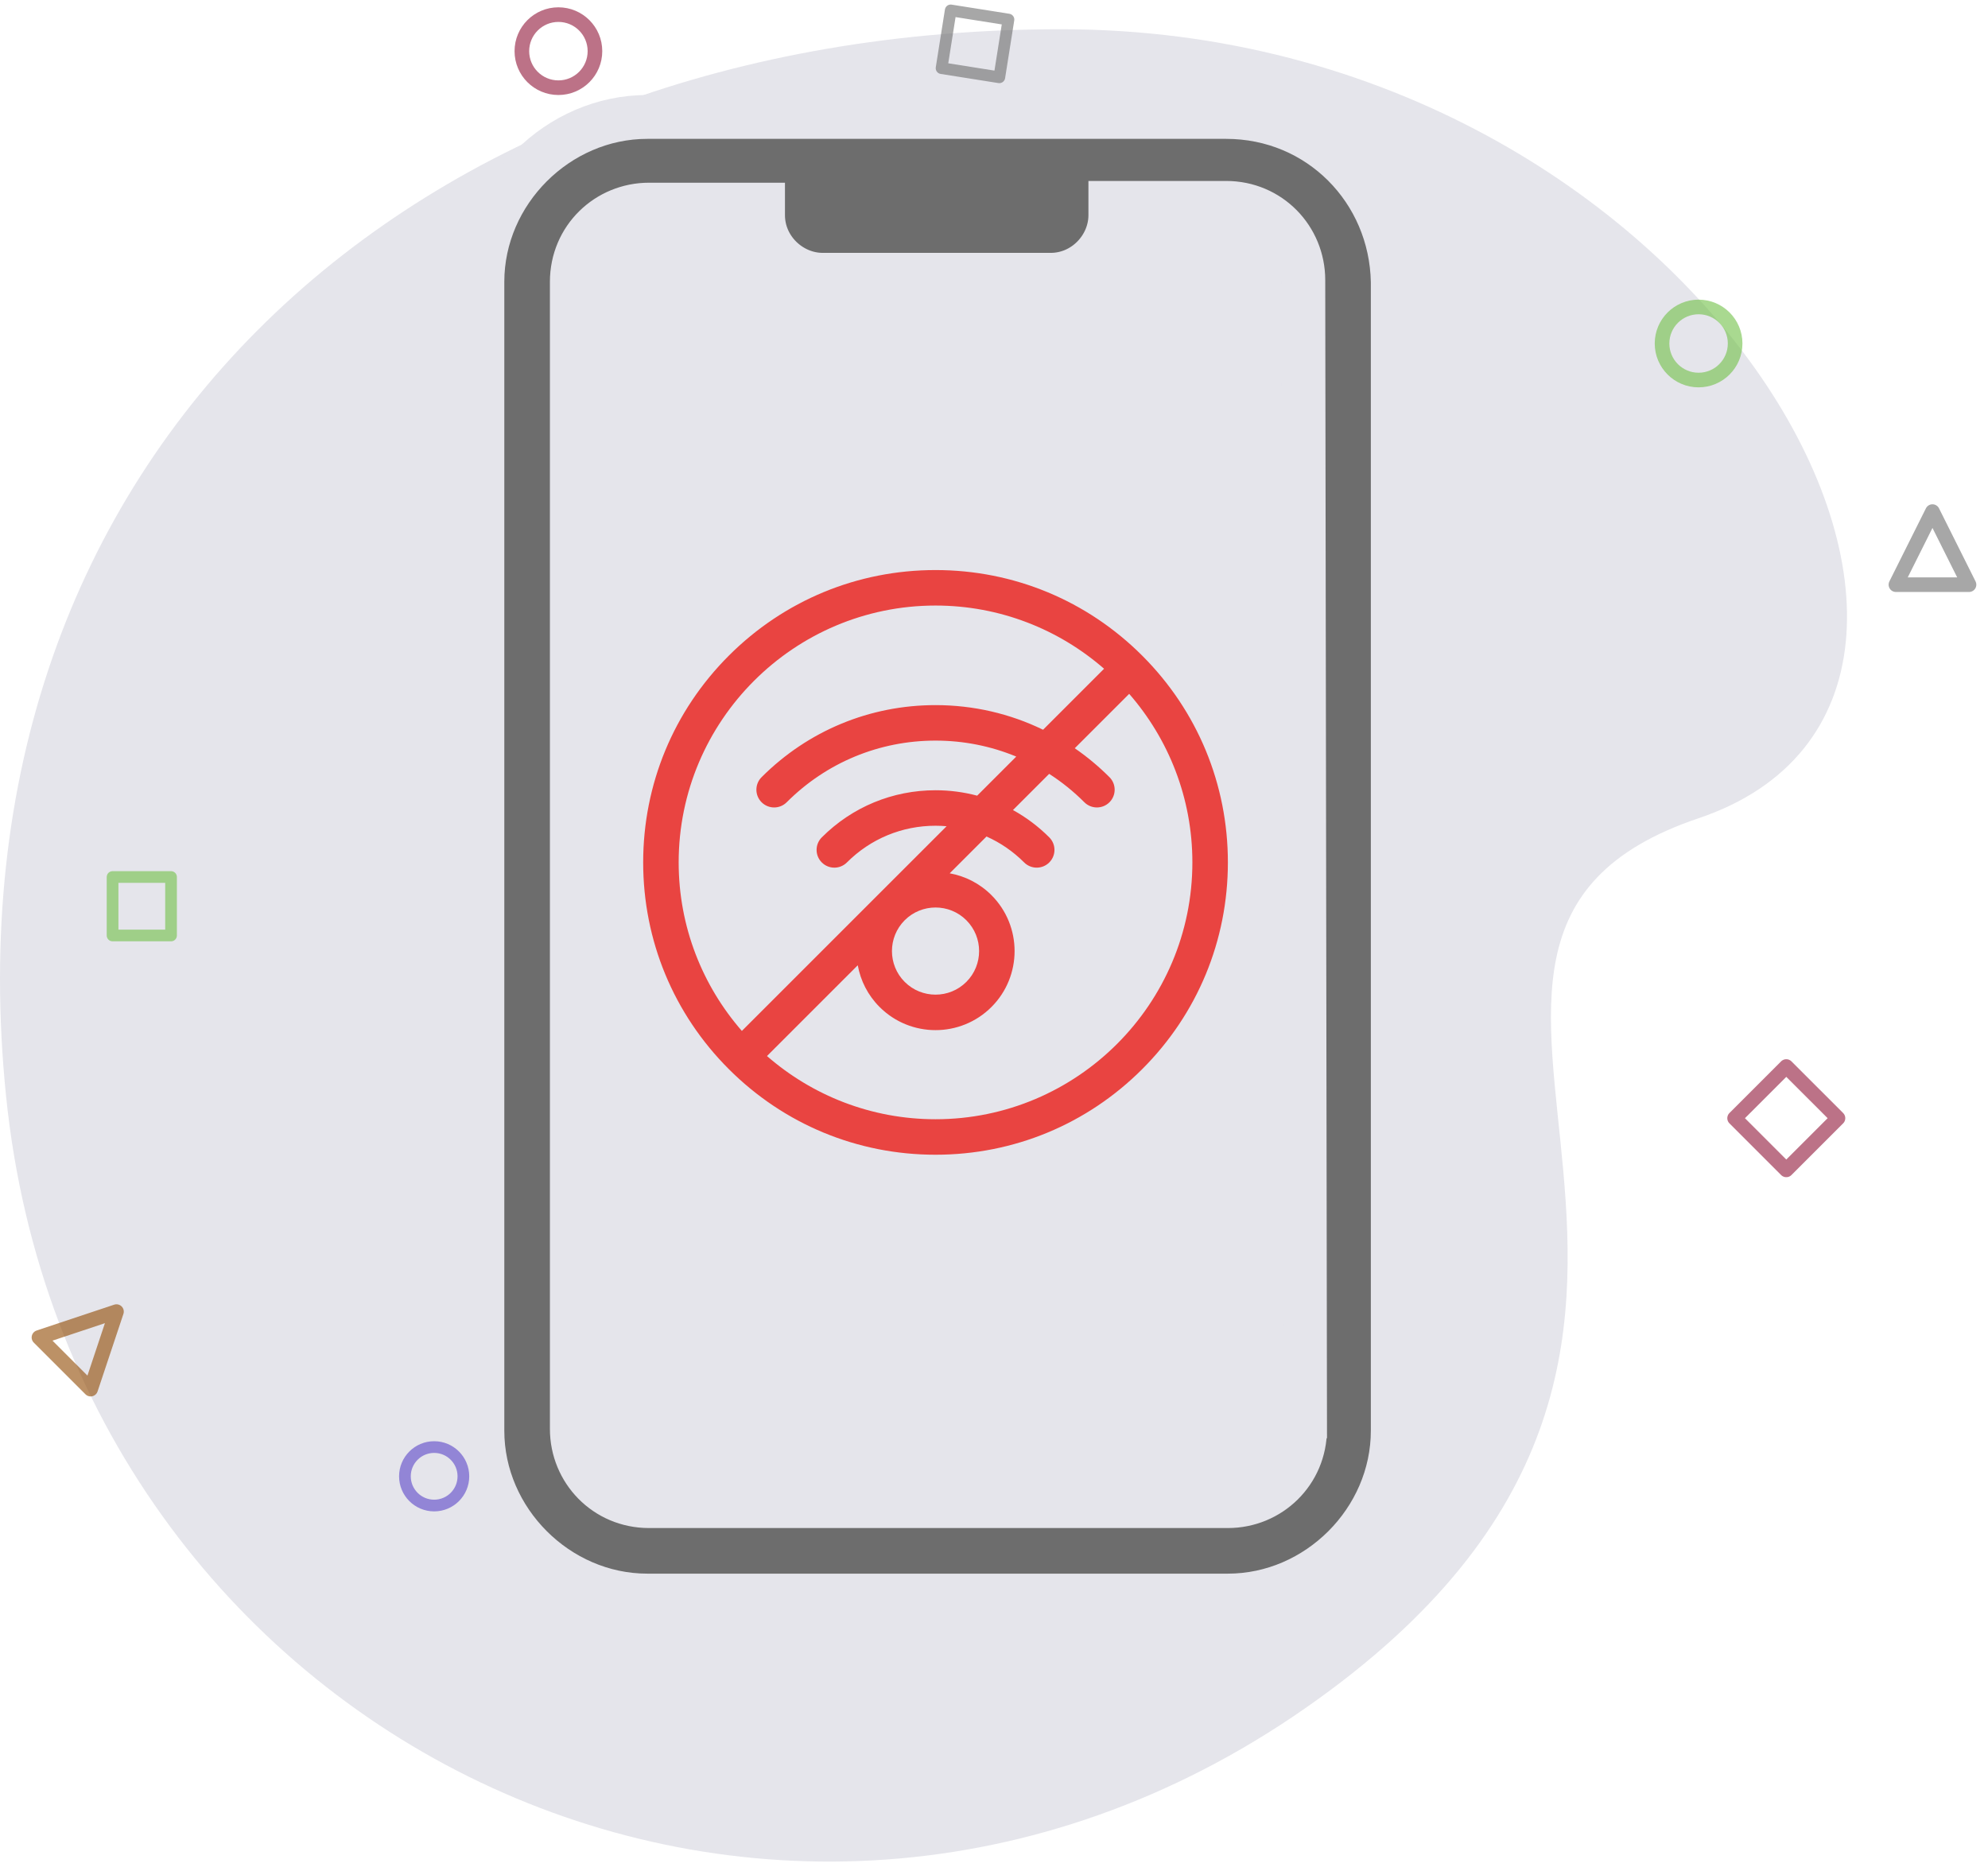 <svg xmlns="http://www.w3.org/2000/svg" width="136" height="128" viewBox="0 0 136 128">
    <g fill="none" fill-rule="evenodd">
        <g>
            <g transform="translate(-143 -293) translate(143 293)">
                <path fill="#E5E5EB" d="M89.28 116.875C125.736 91.5 90.956 64.49 116.2 55.98 141.446 47.47 116.893 2 72.593 2 28.293 2-4.067 31.026.415 74.99c4.48 43.965 52.409 67.26 88.865 41.885z"/>
                <g fill-rule="nonzero">
                    <path fill="#6D6D6D" stroke="#E5E5EB" stroke-width="3" d="M50.88 0h-39.6C5.16 0 0 5.16 0 11.28v78.6c0 6.12 5.16 11.28 11.28 11.28H51c6.12 0 11.28-5.16 11.28-11.28v-78.6C62.16 5.04 57.24 0 50.88 0zm5.4 89.76c0 3-2.4 5.28-5.28 5.28H11.4c-3 0-5.28-2.4-5.28-5.28V11.28c0-3 2.4-5.28 5.28-5.28h7.8v.72c0 2.28 1.92 4.08 4.08 4.08h15.6c2.28 0 4.08-1.92 4.08-4.08v-.48-.36h7.92c3 0 5.28 2.4 5.28 5.28l.12 78.6h0z" transform="translate(33 8)"/>
                    <g fill="#E94441">
                        <path d="M34.142 5.858C30.365 2.08 25.342 0 20 0 14.658 0 9.635 2.08 5.858 5.858 2.08 9.635 0 14.658 0 20c0 5.342 2.08 10.365 5.858 14.142C9.635 37.92 14.658 40 20 40c5.342 0 10.365-2.08 14.142-5.858C37.92 30.365 40 25.342 40 20c0-5.342-2.08-10.365-5.858-14.142zM2.428 20c0-9.689 7.883-17.572 17.572-17.572 4.408 0 8.443 1.633 11.53 4.324l-4.173 4.173C25.094 9.823 22.592 9.24 20 9.24c-4.495 0-8.72 1.75-11.899 4.929-.474.474-.474 1.243 0 1.717.475.474 1.243.474 1.718 0 2.719-2.72 6.335-4.218 10.181-4.218 1.926 0 3.795.376 5.522 1.093l-2.674 2.674c-.918-.244-1.873-.371-2.848-.371-2.94 0-5.702 1.145-7.78 3.223-.475.474-.475 1.243 0 1.717.237.237.547.356.858.356.31 0 .622-.119.859-.356 1.62-1.62 3.772-2.512 6.063-2.512.254 0 .507.012.757.034L6.752 31.53C4.061 28.443 2.428 24.409 2.428 20zm19.681 3.958c1.163 1.163 1.163 3.055 0 4.218-1.163 1.163-3.055 1.163-4.218 0-1.163-1.163-1.163-3.055 0-4.218.581-.581 1.345-.872 2.109-.872s1.528.29 2.11.872zM20 37.572c-4.408 0-8.443-1.633-11.53-4.324l6.21-6.21c.189 1.046.686 2.048 1.494 2.855 1.055 1.055 2.44 1.583 3.826 1.583 1.386 0 2.771-.528 3.826-1.583 2.11-2.11 2.11-5.542 0-7.652-.807-.808-1.809-1.305-2.856-1.494l2.518-2.518c.948.422 1.82 1.02 2.575 1.775.475.474 1.243.474 1.717 0 .475-.474.475-1.243 0-1.717-.746-.747-1.582-1.372-2.482-1.868l2.476-2.476c.86.553 1.667 1.202 2.407 1.943.238.237.548.355.859.355.31 0 .621-.118.859-.355.474-.474.474-1.243 0-1.717-.738-.738-1.533-1.398-2.374-1.978l3.723-3.722c2.691 3.088 4.323 7.122 4.323 11.53 0 9.69-7.882 17.573-17.571 17.573z" transform="translate(33 8) translate(11 31)"/>
                    </g>
                </g>
                <path stroke="#6D6D6D" stroke-linejoin="round" stroke-width=".8" d="M64.701 1H68.701V5H64.701z" opacity=".6" transform="rotate(9 66.7 3)"/>
                <circle cx="38.201" cy="3.5" r="2.5" stroke="#8F1538" stroke-linejoin="round" opacity=".6"/>
                <path stroke="#8F1538" stroke-linejoin="round" d="M119.701 74H124.701V79H119.701z" opacity=".6" transform="rotate(45 122.2 76.5)"/>
                <path stroke="#70BF47" stroke-linejoin="round" stroke-width=".8" d="M7.701 60H11.701V64H7.701z" opacity=".6"/>
                <circle cx="29.701" cy="101" r="2" stroke="#5B45C8" stroke-linejoin="round" stroke-width=".8" opacity=".6"/>
                <circle cx="116.201" cy="23.5" r="2.5" stroke="#70BF47" stroke-linejoin="round" opacity=".6"/>
                <path stroke="#904800" stroke-linejoin="round" d="M6.201 89L8.701 94 3.701 94z" opacity=".6" transform="rotate(45 6.2 91.5)"/>
                <path stroke="#6D6D6D" stroke-linejoin="round" d="M132.201 35L134.701 40 129.701 40z" opacity=".6"/>
            </g>
        </g>
    </g>
</svg>
